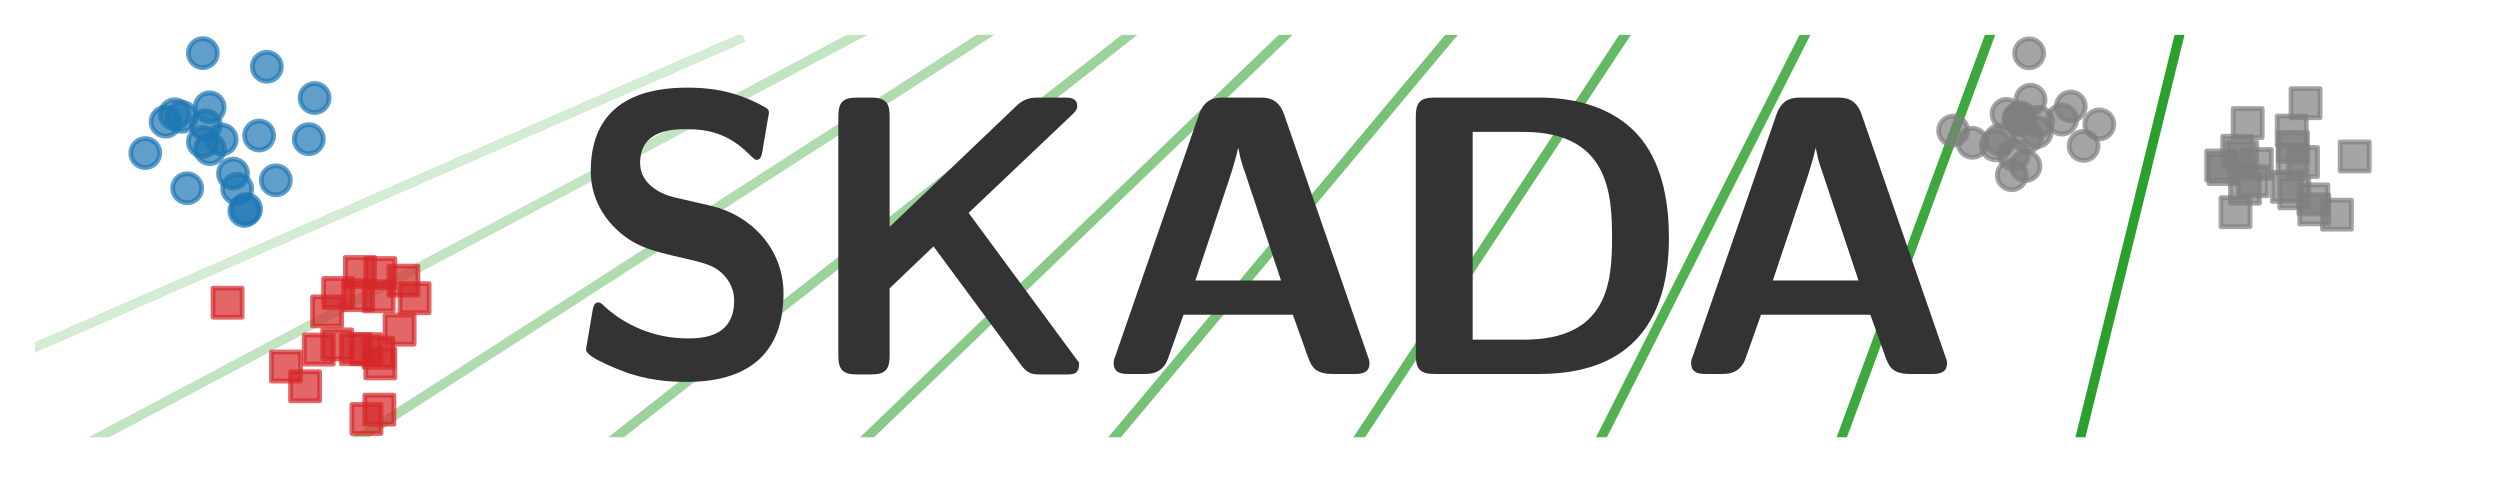 <?xml version="1.0" encoding="utf-8" standalone="no"?>
<!DOCTYPE svg PUBLIC "-//W3C//DTD SVG 1.1//EN"
  "http://www.w3.org/Graphics/SVG/1.1/DTD/svg11.dtd">
<svg xmlns:xlink="http://www.w3.org/1999/xlink" width="516.6pt" height="99.981pt" viewBox="0 0 516.6 99.981" xmlns="http://www.w3.org/2000/svg" version="1.1">
 <defs>
  <style type="text/css">*{stroke-linejoin: round; stroke-linecap: butt}</style>
 </defs>
 <g id="figure_1">
  <g id="patch_1">
   <path d="M 0 99.981 
L 516.6 99.981 
L 516.6 0 
L 0 0 
z
" style="fill: #ffffff"/>
  </g>
  <g id="axes_1">
   <g id="line2d_1">
    <path d="M -1 75.394 
L 152.779 8.109 
" clip-path="url(#p224fd3ece6)" style="fill: none; stroke: #2ca02c; stroke-opacity: 0.2; stroke-width: 2; stroke-linecap: square"/>
   </g>
   <g id="line2d_2">
    <path d="M 13.978 93.782 
L 190.937 -0.138 
" clip-path="url(#p224fd3ece6)" style="fill: none; stroke: #2ca02c; stroke-opacity: 0.289; stroke-width: 2; stroke-linecap: square"/>
   </g>
   <g id="line2d_3">
    <path d="M 62.431 98.103 
L 216.378 -1 
" clip-path="url(#p224fd3ece6)" style="fill: none; stroke: #2ca02c; stroke-opacity: 0.378; stroke-width: 2; stroke-linecap: square"/>
   </g>
   <g id="line2d_4">
    <path d="M 113.732 100.981 
L 243.87 -1 
" clip-path="url(#p224fd3ece6)" style="fill: none; stroke: #2ca02c; stroke-opacity: 0.467; stroke-width: 2; stroke-linecap: square"/>
   </g>
   <g id="line2d_5">
    <path d="M 168.124 100.981 
L 274.213 -1 
" clip-path="url(#p224fd3ece6)" style="fill: none; stroke: #2ca02c; stroke-opacity: 0.556; stroke-width: 2; stroke-linecap: square"/>
   </g>
   <g id="line2d_6">
    <path d="M 221.426 100.981 
L 306.812 -1 
" clip-path="url(#p224fd3ece6)" style="fill: none; stroke: #2ca02c; stroke-opacity: 0.644; stroke-width: 2; stroke-linecap: square"/>
   </g>
   <g id="line2d_7">
    <path d="M 273.85 100.981 
L 341.227 -1 
" clip-path="url(#p224fd3ece6)" style="fill: none; stroke: #2ca02c; stroke-opacity: 0.733; stroke-width: 2; stroke-linecap: square"/>
   </g>
   <g id="line2d_8">
    <path d="M 325.557 100.981 
L 377.125 -1 
" clip-path="url(#p224fd3ece6)" style="fill: none; stroke: #2ca02c; stroke-opacity: 0.822; stroke-width: 2; stroke-linecap: square"/>
   </g>
   <g id="line2d_9">
    <path d="M 376.671 100.981 
L 414.25 -1 
" clip-path="url(#p224fd3ece6)" style="fill: none; stroke: #2ca02c; stroke-opacity: 0.911; stroke-width: 2; stroke-linecap: square"/>
   </g>
   <g id="line2d_10">
    <path d="M 427.289 100.981 
L 452.401 -1 
" clip-path="url(#p224fd3ece6)" style="fill: none; stroke: #2ca02c; stroke-width: 2; stroke-linecap: square"/>
   </g>
   <g id="text_1">
    <!-- \bf\textsf{SKADA} -->
    <g style="fill: #333333" transform="translate(117.102 77.279)scale(0.8 -0.8)">
     <defs>
      <path id="CMSSBX10-53" d="M 1728 2867 
C 1587 2899 1190 3049 1190 3418 
C 1190 3968 1734 3968 1952 3968 
C 2310 3968 2630 3884 2944 3574 
C 3046 3477 3053 3471 3078 3471 
C 3117 3471 3149 3490 3168 3587 
L 3264 4152 
C 3277 4203 3277 4216 3277 4236 
C 3277 4288 3270 4295 3110 4380 
C 2656 4608 2278 4641 1952 4641 
C 1382 4641 390 4505 390 3290 
C 390 2829 627 2531 749 2401 
C 1075 2063 1376 1998 1875 1882 
C 2234 1798 2374 1765 2515 1635 
C 2579 1571 2714 1434 2714 1187 
C 2714 577 2163 577 1952 577 
C 1414 577 947 795 627 1083 
C 550 1159 538 1159 512 1159 
C 474 1159 442 1140 422 1042 
L 326 476 
C 314 424 314 411 314 392 
C 314 255 979 21 1011 8 
C 1440 -128 1786 -128 1952 -128 
C 2912 -128 3514 305 3514 1308 
C 3514 2033 2982 2576 2342 2725 
L 1728 2867 
z
" transform="scale(0.016)"/>
      <path id="CMSSBX10-4b" d="M 2694 2611 
L 4378 4209 
C 4454 4280 4454 4319 4454 4345 
C 4454 4480 4326 4480 4237 4480 
L 3846 4480 
C 3738 4480 3610 4480 3475 4351 
L 1414 2385 
L 1414 4170 
C 1414 4377 1370 4480 1107 4480 
L 890 4480 
C 659 4480 582 4409 582 4170 
L 582 302 
C 582 70 653 -8 890 -8 
L 1107 -8 
C 1350 -8 1414 76 1414 302 
L 1414 1389 
L 2125 2068 
L 3558 128 
C 3661 -8 3757 -8 3878 -8 
L 4262 -8 
C 4397 -8 4486 -8 4486 180 
L 2694 2611 
z
" transform="scale(0.016)"/>
      <path id="CMSSBX10-41" d="M 3034 4202 
C 2938 4480 2752 4480 2624 4480 
L 2061 4480 
C 1933 4480 1747 4480 1651 4202 
L 301 303 
C 269 220 269 207 269 175 
C 269 0 429 0 518 0 
L 749 0 
C 864 0 1062 0 1152 254 
L 1402 960 
L 3174 960 
L 3392 350 
C 3469 127 3514 0 3821 0 
L 4166 0 
C 4256 0 4416 0 4416 172 
C 4416 204 4416 217 4384 301 
L 3034 4202 
z
M 2054 2891 
C 2150 3176 2234 3422 2285 3656 
L 2291 3656 
C 2323 3501 2323 3488 2374 3338 
L 2982 1516 
L 1594 1516 
L 2054 2891 
z
" transform="scale(0.016)"/>
      <path id="CMSSBX10-44" d="M 890 4480 
C 659 4480 582 4409 582 4171 
L 582 309 
C 582 78 653 0 890 0 
L 2579 0 
C 4141 0 4685 942 4685 2208 
C 4685 2718 4602 3344 4243 3802 
C 3763 4403 2995 4480 2579 4480 
L 890 4480 
z
M 1504 556 
L 1504 3924 
L 2323 3924 
C 3706 3924 3763 2930 3763 2208 
C 3763 1479 3693 556 2330 556 
L 1504 556 
z
" transform="scale(0.016)"/>
     </defs>
     <use xlink:href="#CMSSBX10-53" transform="scale(0.996)"/>
     <use xlink:href="#CMSSBX10-4b" transform="translate(60.883 0)scale(0.996)"/>
     <use xlink:href="#CMSSBX10-41" transform="translate(136.987 0)scale(0.996)"/>
     <use xlink:href="#CMSSBX10-44" transform="translate(210.047 0)scale(0.996)"/>
     <use xlink:href="#CMSSBX10-41" transform="translate(286.151 0)scale(0.996)"/>
    </g>
   </g>
   <g id="PathCollection_1">
    <defs>
     <path id="m14b30b8987" d="M 0 3 
C 0.796 3 1.559 2.684 2.121 2.121 
C 2.684 1.559 3 0.796 3 0 
C 3 -0.796 2.684 -1.559 2.121 -2.121 
C 1.559 -2.684 0.796 -3 0 -3 
C -0.796 -3 -1.559 -2.684 -2.121 -2.121 
C -2.684 -1.559 -3 -0.796 -3 0 
C -3 0.796 -2.684 1.559 -2.121 2.121 
C -1.559 2.684 -0.796 3 0 3 
z
" style="stroke: #1f77b4; stroke-opacity: 0.7"/>
    </defs>
    <g clip-path="url(#p224fd3ece6)">
     <use xlink:href="#m14b30b8987" x="53.547" y="28.003" style="fill: #1f77b4; fill-opacity: 0.7; stroke: #1f77b4; stroke-opacity: 0.7"/>
     <use xlink:href="#m14b30b8987" x="55.145" y="13.796" style="fill: #1f77b4; fill-opacity: 0.7; stroke: #1f77b4; stroke-opacity: 0.7"/>
     <use xlink:href="#m14b30b8987" x="45.81" y="28.823" style="fill: #1f77b4; fill-opacity: 0.7; stroke: #1f77b4; stroke-opacity: 0.7"/>
     <use xlink:href="#m14b30b8987" x="65.007" y="20.258" style="fill: #1f77b4; fill-opacity: 0.7; stroke: #1f77b4; stroke-opacity: 0.7"/>
     <use xlink:href="#m14b30b8987" x="43.318" y="22.181" style="fill: #1f77b4; fill-opacity: 0.7; stroke: #1f77b4; stroke-opacity: 0.7"/>
     <use xlink:href="#m14b30b8987" x="43.382" y="30.804" style="fill: #1f77b4; fill-opacity: 0.7; stroke: #1f77b4; stroke-opacity: 0.7"/>
     <use xlink:href="#m14b30b8987" x="50.85" y="43.184" style="fill: #1f77b4; fill-opacity: 0.7; stroke: #1f77b4; stroke-opacity: 0.7"/>
     <use xlink:href="#m14b30b8987" x="30.027" y="31.63" style="fill: #1f77b4; fill-opacity: 0.7; stroke: #1f77b4; stroke-opacity: 0.7"/>
     <use xlink:href="#m14b30b8987" x="37.566" y="24.134" style="fill: #1f77b4; fill-opacity: 0.7; stroke: #1f77b4; stroke-opacity: 0.7"/>
     <use xlink:href="#m14b30b8987" x="38.676" y="38.899" style="fill: #1f77b4; fill-opacity: 0.7; stroke: #1f77b4; stroke-opacity: 0.7"/>
     <use xlink:href="#m14b30b8987" x="63.805" y="28.752" style="fill: #1f77b4; fill-opacity: 0.7; stroke: #1f77b4; stroke-opacity: 0.7"/>
     <use xlink:href="#m14b30b8987" x="49.003" y="39.006" style="fill: #1f77b4; fill-opacity: 0.7; stroke: #1f77b4; stroke-opacity: 0.7"/>
     <use xlink:href="#m14b30b8987" x="42.525" y="25.872" style="fill: #1f77b4; fill-opacity: 0.7; stroke: #1f77b4; stroke-opacity: 0.7"/>
     <use xlink:href="#m14b30b8987" x="36.103" y="23.608" style="fill: #1f77b4; fill-opacity: 0.7; stroke: #1f77b4; stroke-opacity: 0.7"/>
     <use xlink:href="#m14b30b8987" x="41.93" y="29.316" style="fill: #1f77b4; fill-opacity: 0.7; stroke: #1f77b4; stroke-opacity: 0.7"/>
     <use xlink:href="#m14b30b8987" x="41.918" y="10.98" style="fill: #1f77b4; fill-opacity: 0.7; stroke: #1f77b4; stroke-opacity: 0.7"/>
     <use xlink:href="#m14b30b8987" x="48.146" y="35.867" style="fill: #1f77b4; fill-opacity: 0.7; stroke: #1f77b4; stroke-opacity: 0.7"/>
     <use xlink:href="#m14b30b8987" x="56.997" y="37.262" style="fill: #1f77b4; fill-opacity: 0.7; stroke: #1f77b4; stroke-opacity: 0.7"/>
     <use xlink:href="#m14b30b8987" x="50.5" y="43.58" style="fill: #1f77b4; fill-opacity: 0.7; stroke: #1f77b4; stroke-opacity: 0.7"/>
     <use xlink:href="#m14b30b8987" x="34.227" y="25.137" style="fill: #1f77b4; fill-opacity: 0.7; stroke: #1f77b4; stroke-opacity: 0.7"/>
    </g>
   </g>
   <g id="PathCollection_2">
    <defs>
     <path id="md4b9a4b185" d="M -3 3 
L 3 3 
L 3 -3 
L -3 -3 
z
" style="stroke: #d62728; stroke-opacity: 0.7"/>
    </defs>
    <g clip-path="url(#p224fd3ece6)">
     <use xlink:href="#md4b9a4b185" x="82.573" y="68.116" style="fill: #d62728; fill-opacity: 0.7; stroke: #d62728; stroke-opacity: 0.7"/>
     <use xlink:href="#md4b9a4b185" x="73.531" y="72.157" style="fill: #d62728; fill-opacity: 0.7; stroke: #d62728; stroke-opacity: 0.7"/>
     <use xlink:href="#md4b9a4b185" x="59.103" y="75.738" style="fill: #d62728; fill-opacity: 0.7; stroke: #d62728; stroke-opacity: 0.7"/>
     <use xlink:href="#md4b9a4b185" x="69.879" y="60.541" style="fill: #d62728; fill-opacity: 0.7; stroke: #d62728; stroke-opacity: 0.7"/>
     <use xlink:href="#md4b9a4b185" x="78.393" y="84.66" style="fill: #d62728; fill-opacity: 0.7; stroke: #d62728; stroke-opacity: 0.7"/>
     <use xlink:href="#md4b9a4b185" x="78.186" y="72.875" style="fill: #d62728; fill-opacity: 0.7; stroke: #d62728; stroke-opacity: 0.7"/>
     <use xlink:href="#md4b9a4b185" x="67.589" y="64.351" style="fill: #d62728; fill-opacity: 0.7; stroke: #d62728; stroke-opacity: 0.7"/>
     <use xlink:href="#md4b9a4b185" x="85.67" y="61.617" style="fill: #d62728; fill-opacity: 0.7; stroke: #d62728; stroke-opacity: 0.7"/>
     <use xlink:href="#md4b9a4b185" x="65.871" y="72.226" style="fill: #d62728; fill-opacity: 0.7; stroke: #d62728; stroke-opacity: 0.7"/>
     <use xlink:href="#md4b9a4b185" x="78.262" y="61.239" style="fill: #d62728; fill-opacity: 0.7; stroke: #d62728; stroke-opacity: 0.7"/>
     <use xlink:href="#md4b9a4b185" x="69.683" y="71.17" style="fill: #d62728; fill-opacity: 0.7; stroke: #d62728; stroke-opacity: 0.7"/>
     <use xlink:href="#md4b9a4b185" x="63.043" y="79.812" style="fill: #d62728; fill-opacity: 0.7; stroke: #d62728; stroke-opacity: 0.7"/>
     <use xlink:href="#md4b9a4b185" x="83.357" y="57.983" style="fill: #d62728; fill-opacity: 0.7; stroke: #d62728; stroke-opacity: 0.7"/>
     <use xlink:href="#md4b9a4b185" x="73.993" y="61" style="fill: #d62728; fill-opacity: 0.7; stroke: #d62728; stroke-opacity: 0.7"/>
     <use xlink:href="#md4b9a4b185" x="78.584" y="75.099" style="fill: #d62728; fill-opacity: 0.7; stroke: #d62728; stroke-opacity: 0.7"/>
     <use xlink:href="#md4b9a4b185" x="78.581" y="56.428" style="fill: #d62728; fill-opacity: 0.7; stroke: #d62728; stroke-opacity: 0.7"/>
     <use xlink:href="#md4b9a4b185" x="74.376" y="56.201" style="fill: #d62728; fill-opacity: 0.7; stroke: #d62728; stroke-opacity: 0.7"/>
     <use xlink:href="#md4b9a4b185" x="47.021" y="62.553" style="fill: #d62728; fill-opacity: 0.7; stroke: #d62728; stroke-opacity: 0.7"/>
     <use xlink:href="#md4b9a4b185" x="75.677" y="72.139" style="fill: #d62728; fill-opacity: 0.7; stroke: #d62728; stroke-opacity: 0.7"/>
     <use xlink:href="#md4b9a4b185" x="75.727" y="86.58" style="fill: #d62728; fill-opacity: 0.7; stroke: #d62728; stroke-opacity: 0.7"/>
    </g>
   </g>
   <g id="PathCollection_3">
    <defs>
     <path id="m0ba201cff5" d="M 0 3 
C 0.796 3 1.559 2.684 2.121 2.121 
C 2.684 1.559 3 0.796 3 0 
C 3 -0.796 2.684 -1.559 2.121 -2.121 
C 1.559 -2.684 0.796 -3 0 -3 
C -0.796 -3 -1.559 -2.684 -2.121 -2.121 
C -2.684 -1.559 -3 -0.796 -3 0 
C -3 0.796 -2.684 1.559 -2.121 2.121 
C -1.559 2.684 -0.796 3 0 3 
z
" style="stroke: #7f7f7f; stroke-opacity: 0.7"/>
    </defs>
    <g clip-path="url(#p224fd3ece6)">
     <use xlink:href="#m0ba201cff5" x="417.08" y="24.53" style="fill: #7f7f7f; fill-opacity: 0.7; stroke: #7f7f7f; stroke-opacity: 0.7"/>
     <use xlink:href="#m0ba201cff5" x="430.559" y="30.145" style="fill: #7f7f7f; fill-opacity: 0.7; stroke: #7f7f7f; stroke-opacity: 0.7"/>
     <use xlink:href="#m0ba201cff5" x="412.405" y="30.039" style="fill: #7f7f7f; fill-opacity: 0.7; stroke: #7f7f7f; stroke-opacity: 0.7"/>
     <use xlink:href="#m0ba201cff5" x="426.093" y="24.712" style="fill: #7f7f7f; fill-opacity: 0.7; stroke: #7f7f7f; stroke-opacity: 0.7"/>
     <use xlink:href="#m0ba201cff5" x="414.618" y="23.529" style="fill: #7f7f7f; fill-opacity: 0.7; stroke: #7f7f7f; stroke-opacity: 0.7"/>
     <use xlink:href="#m0ba201cff5" x="419.595" y="20.608" style="fill: #7f7f7f; fill-opacity: 0.7; stroke: #7f7f7f; stroke-opacity: 0.7"/>
     <use xlink:href="#m0ba201cff5" x="413.25" y="28.923" style="fill: #7f7f7f; fill-opacity: 0.7; stroke: #7f7f7f; stroke-opacity: 0.7"/>
     <use xlink:href="#m0ba201cff5" x="415.711" y="36.208" style="fill: #7f7f7f; fill-opacity: 0.7; stroke: #7f7f7f; stroke-opacity: 0.7"/>
     <use xlink:href="#m0ba201cff5" x="421.176" y="25.147" style="fill: #7f7f7f; fill-opacity: 0.7; stroke: #7f7f7f; stroke-opacity: 0.7"/>
     <use xlink:href="#m0ba201cff5" x="418.865" y="28.326" style="fill: #7f7f7f; fill-opacity: 0.7; stroke: #7f7f7f; stroke-opacity: 0.7"/>
     <use xlink:href="#m0ba201cff5" x="407.587" y="29.519" style="fill: #7f7f7f; fill-opacity: 0.7; stroke: #7f7f7f; stroke-opacity: 0.7"/>
     <use xlink:href="#m0ba201cff5" x="416.103" y="31.967" style="fill: #7f7f7f; fill-opacity: 0.7; stroke: #7f7f7f; stroke-opacity: 0.7"/>
     <use xlink:href="#m0ba201cff5" x="417.544" y="24.229" style="fill: #7f7f7f; fill-opacity: 0.7; stroke: #7f7f7f; stroke-opacity: 0.7"/>
     <use xlink:href="#m0ba201cff5" x="433.801" y="25.701" style="fill: #7f7f7f; fill-opacity: 0.7; stroke: #7f7f7f; stroke-opacity: 0.7"/>
     <use xlink:href="#m0ba201cff5" x="420.87" y="27.299" style="fill: #7f7f7f; fill-opacity: 0.7; stroke: #7f7f7f; stroke-opacity: 0.7"/>
     <use xlink:href="#m0ba201cff5" x="403.589" y="26.991" style="fill: #7f7f7f; fill-opacity: 0.7; stroke: #7f7f7f; stroke-opacity: 0.7"/>
     <use xlink:href="#m0ba201cff5" x="419.303" y="11.021" style="fill: #7f7f7f; fill-opacity: 0.7; stroke: #7f7f7f; stroke-opacity: 0.7"/>
     <use xlink:href="#m0ba201cff5" x="417.297" y="24.887" style="fill: #7f7f7f; fill-opacity: 0.7; stroke: #7f7f7f; stroke-opacity: 0.7"/>
     <use xlink:href="#m0ba201cff5" x="418.549" y="34.317" style="fill: #7f7f7f; fill-opacity: 0.7; stroke: #7f7f7f; stroke-opacity: 0.7"/>
     <use xlink:href="#m0ba201cff5" x="427.899" y="21.998" style="fill: #7f7f7f; fill-opacity: 0.7; stroke: #7f7f7f; stroke-opacity: 0.7"/>
    </g>
   </g>
   <g id="PathCollection_4">
    <defs>
     <path id="m9da4df0f3c" d="M -3 3 
L 3 3 
L 3 -3 
L -3 -3 
z
" style="stroke: #7f7f7f; stroke-opacity: 0.7"/>
    </defs>
    <g clip-path="url(#p224fd3ece6)">
     <use xlink:href="#m9da4df0f3c" x="478.039" y="41.206" style="fill: #7f7f7f; fill-opacity: 0.7; stroke: #7f7f7f; stroke-opacity: 0.7"/>
     <use xlink:href="#m9da4df0f3c" x="482.897" y="44.365" style="fill: #7f7f7f; fill-opacity: 0.7; stroke: #7f7f7f; stroke-opacity: 0.7"/>
     <use xlink:href="#m9da4df0f3c" x="476.418" y="21.323" style="fill: #7f7f7f; fill-opacity: 0.7; stroke: #7f7f7f; stroke-opacity: 0.7"/>
     <use xlink:href="#m9da4df0f3c" x="463.893" y="39.006" style="fill: #7f7f7f; fill-opacity: 0.7; stroke: #7f7f7f; stroke-opacity: 0.7"/>
     <use xlink:href="#m9da4df0f3c" x="472.55" y="38.603" style="fill: #7f7f7f; fill-opacity: 0.7; stroke: #7f7f7f; stroke-opacity: 0.7"/>
     <use xlink:href="#m9da4df0f3c" x="459.446" y="34.933" style="fill: #7f7f7f; fill-opacity: 0.7; stroke: #7f7f7f; stroke-opacity: 0.7"/>
     <use xlink:href="#m9da4df0f3c" x="463.324" y="32.336" style="fill: #7f7f7f; fill-opacity: 0.7; stroke: #7f7f7f; stroke-opacity: 0.7"/>
     <use xlink:href="#m9da4df0f3c" x="464.458" y="25.432" style="fill: #7f7f7f; fill-opacity: 0.7; stroke: #7f7f7f; stroke-opacity: 0.7"/>
     <use xlink:href="#m9da4df0f3c" x="465.539" y="37.439" style="fill: #7f7f7f; fill-opacity: 0.7; stroke: #7f7f7f; stroke-opacity: 0.7"/>
     <use xlink:href="#m9da4df0f3c" x="478.218" y="43.268" style="fill: #7f7f7f; fill-opacity: 0.7; stroke: #7f7f7f; stroke-opacity: 0.7"/>
     <use xlink:href="#m9da4df0f3c" x="473.564" y="26.989" style="fill: #7f7f7f; fill-opacity: 0.7; stroke: #7f7f7f; stroke-opacity: 0.7"/>
     <use xlink:href="#m9da4df0f3c" x="458.995" y="34.189" style="fill: #7f7f7f; fill-opacity: 0.7; stroke: #7f7f7f; stroke-opacity: 0.7"/>
     <use xlink:href="#m9da4df0f3c" x="473.822" y="30.358" style="fill: #7f7f7f; fill-opacity: 0.7; stroke: #7f7f7f; stroke-opacity: 0.7"/>
     <use xlink:href="#m9da4df0f3c" x="461.937" y="43.843" style="fill: #7f7f7f; fill-opacity: 0.7; stroke: #7f7f7f; stroke-opacity: 0.7"/>
     <use xlink:href="#m9da4df0f3c" x="475.903" y="33.468" style="fill: #7f7f7f; fill-opacity: 0.7; stroke: #7f7f7f; stroke-opacity: 0.7"/>
     <use xlink:href="#m9da4df0f3c" x="473.747" y="33.151" style="fill: #7f7f7f; fill-opacity: 0.7; stroke: #7f7f7f; stroke-opacity: 0.7"/>
     <use xlink:href="#m9da4df0f3c" x="466.359" y="33.884" style="fill: #7f7f7f; fill-opacity: 0.7; stroke: #7f7f7f; stroke-opacity: 0.7"/>
     <use xlink:href="#m9da4df0f3c" x="474.085" y="39.955" style="fill: #7f7f7f; fill-opacity: 0.7; stroke: #7f7f7f; stroke-opacity: 0.7"/>
     <use xlink:href="#m9da4df0f3c" x="486.573" y="32.334" style="fill: #7f7f7f; fill-opacity: 0.7; stroke: #7f7f7f; stroke-opacity: 0.7"/>
     <use xlink:href="#m9da4df0f3c" x="462.299" y="31.162" style="fill: #7f7f7f; fill-opacity: 0.7; stroke: #7f7f7f; stroke-opacity: 0.7"/>
    </g>
   </g>
  </g>
 </g>
 <defs>
  <clipPath id="p224fd3ece6">
   <rect x="7.2" y="7.2" width="502.2" height="83.16"/>
  </clipPath>
 </defs>
</svg>
